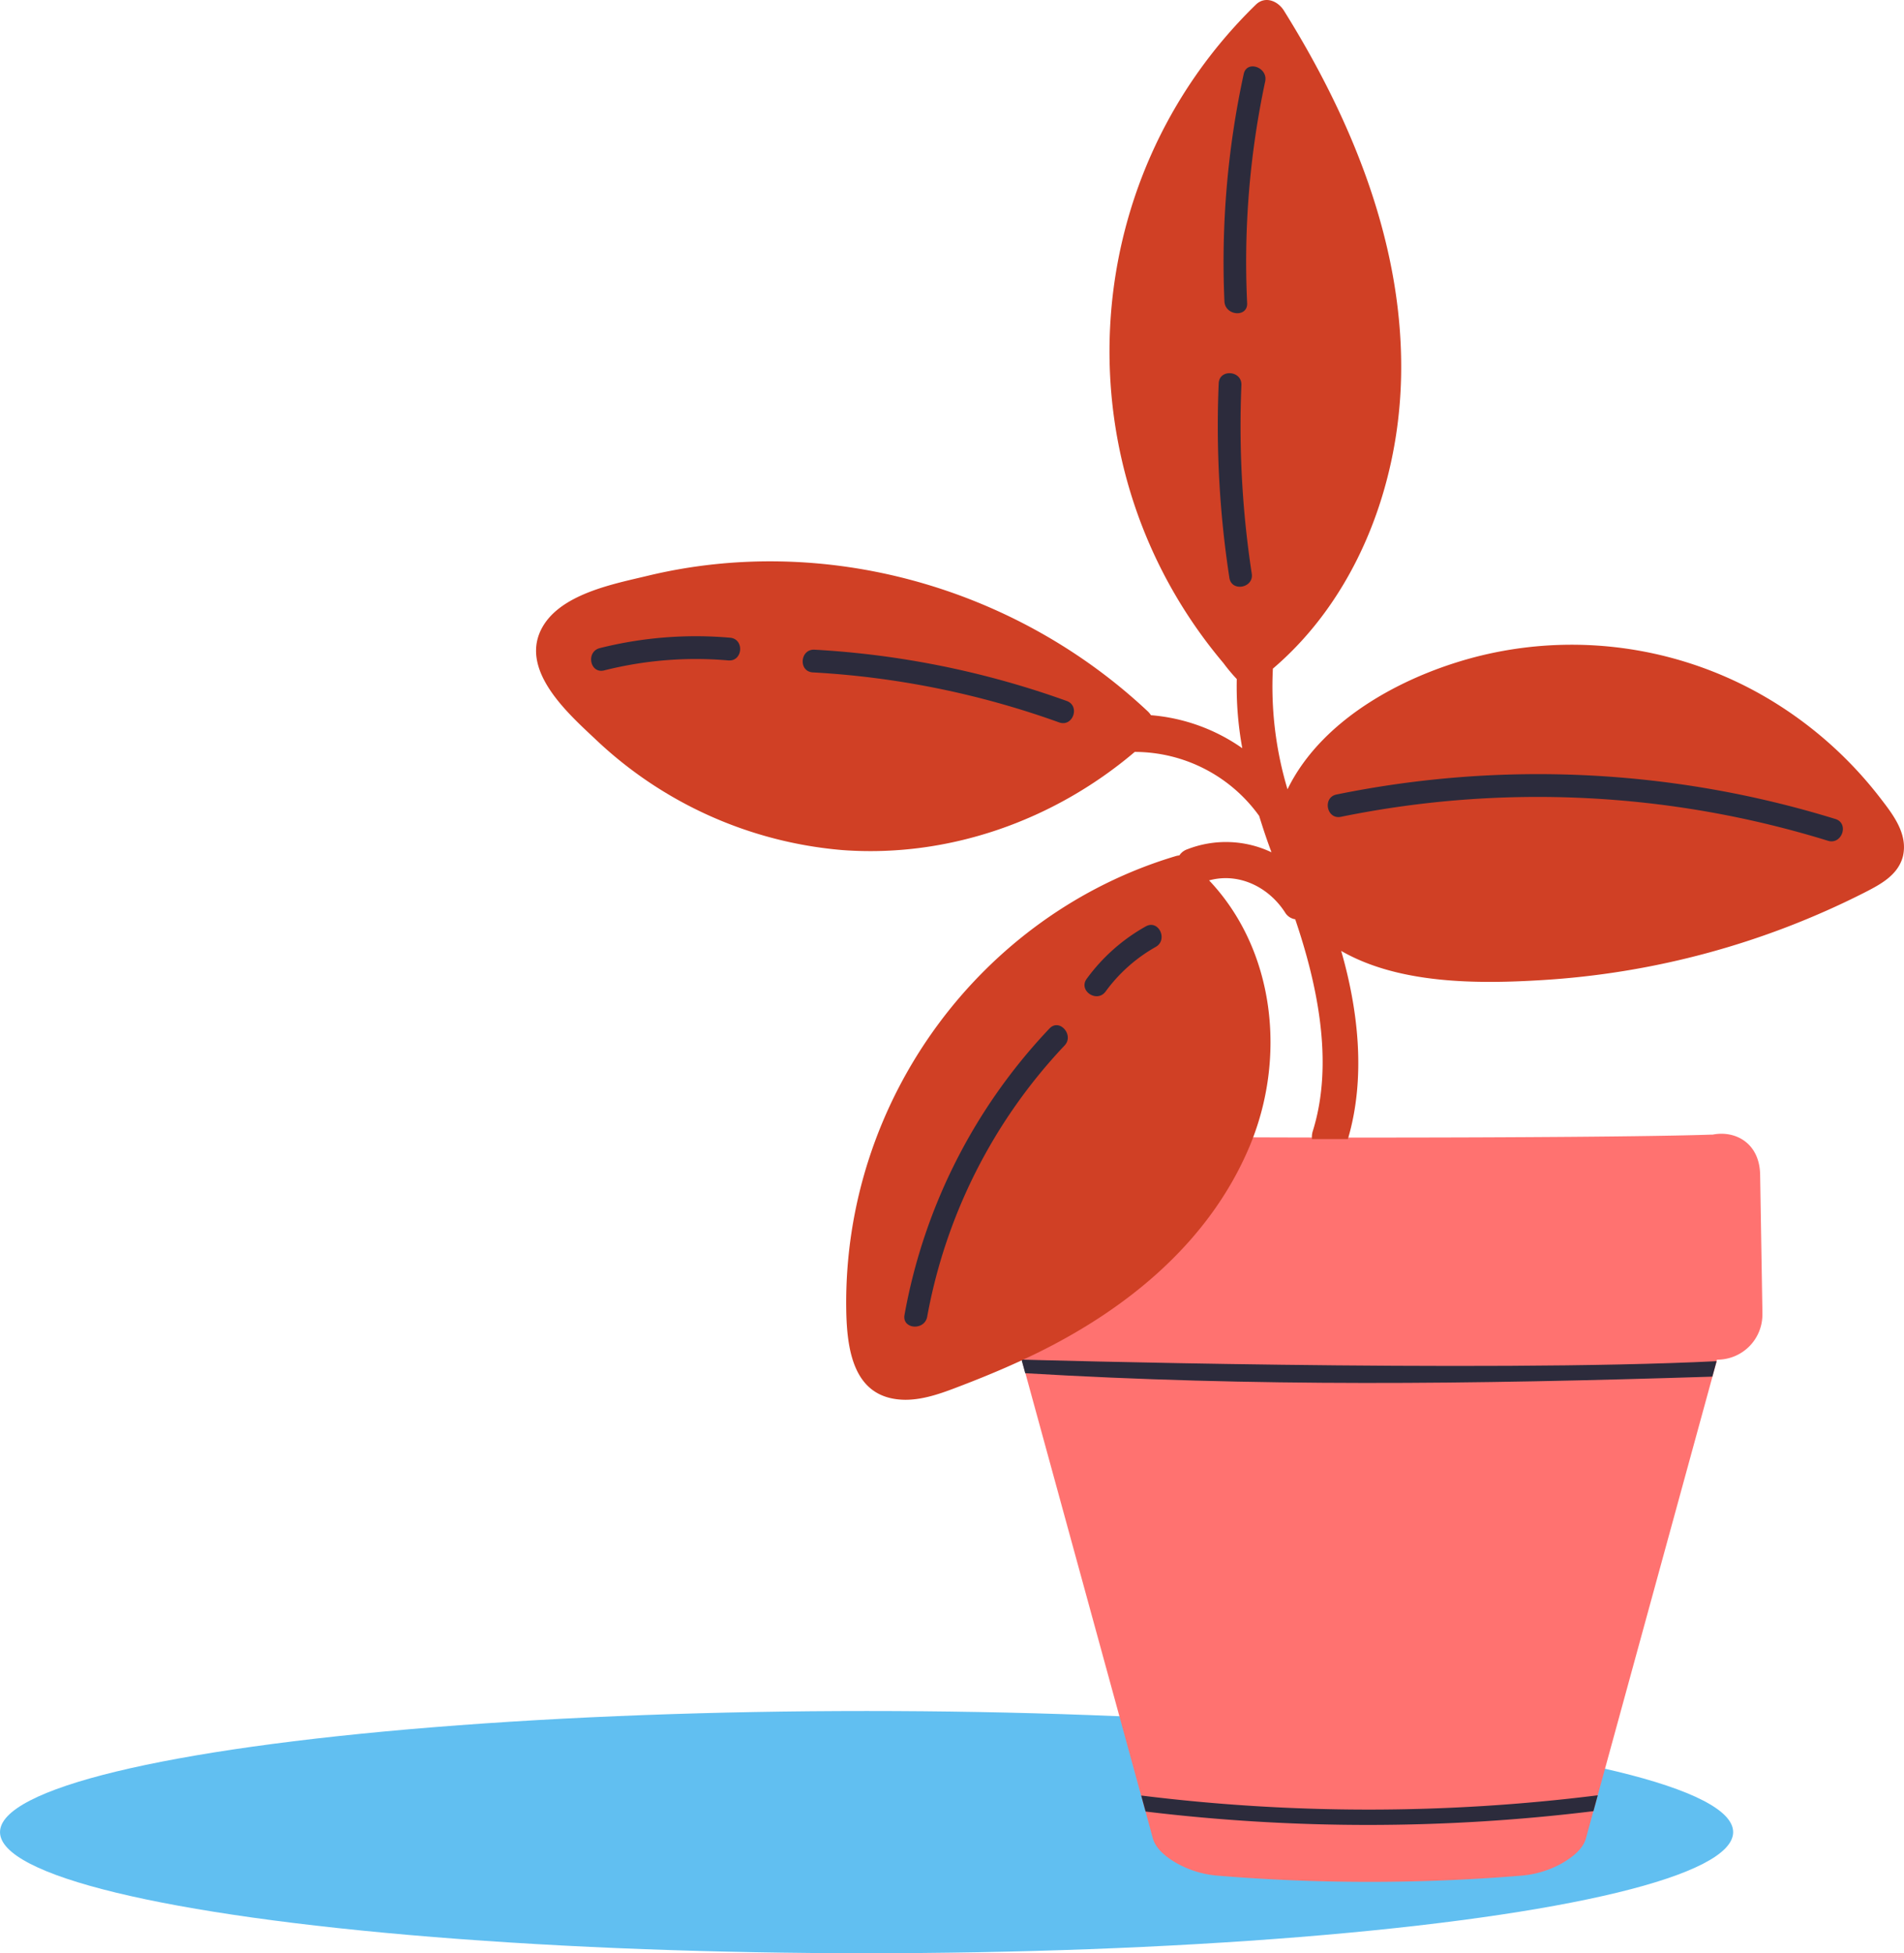 <svg xmlns="http://www.w3.org/2000/svg" width="1080" height="1107.78" viewBox="0 -0.001 1079.98 1107.781" style=""><g><title>flower01_326363478</title><g data-name="Layer 2"><g data-name="Layer 1"><g data-name="Layer 2"><g data-name="Layer 1-2"><ellipse cx="491.54" cy="1039.09" rx="491.54" ry="68.69" fill="#61bff1"></ellipse><path d="M998.39 666.32c-.28-18.24-14.3-25.37-27-22.8h-1.25c-64.49 2.2-322.35 2.2-386.87 0h-1.22c-12.73-2.57-26.76 4.56-27 22.8l-1.18 77.46a25.65 25.65 0 0 0 21.3 27 30.14 30.14 0 0 0 4.35.35c.69 2.57 1.43 5.15 2.12 7.72q32.82 119.74 65.63 239.53l2.51 9.08c1.36 5 2.75 10 4.1 15.07 1.67 6 7.59 10.82 13.65 14.23a56.84 56.84 0 0 0 22.82 7 1053.67 1053.67 0 0 0 172.78 0 57.07 57.07 0 0 0 22.87-7c6-3.48 12-8.18 13.6-14.23l4.18-15.28c.83-3 1.67-6 2.47-9l65.07-237.44 2.41-8.77a1.25 1.25 0 0 1 .24-.9 25.57 25.57 0 0 0 25.7-25.45v-1.87z" fill="#ff7270"></path><path d="M973.69 772l-2.41 8.77c-137.66 4.39-259.91 5.78-389.75-1.95-.69-2.57-1.43-5.15-2.12-7.72-1.41 0 262.42 7.48 394.28.9z" fill="#2c2b3c"></path><path d="M906.28 1018.21c-.8 3-1.64 6-2.47 9a1051.18 1051.18 0 0 1-254 .21l-2.5-9.08a1047 1047 0 0 0 258.97-.13z" fill="#2c2b3c"></path><path d="M1066.56 452.65a226.19 226.19 0 0 0-58.63-53.38 218.39 218.39 0 0 0-166.27-27.84c-41.76 9.85-91.18 34.8-111.36 76.21a202.48 202.48 0 0 1-8.3-68.42c46.38-39.53 70.81-101.51 72.66-163.1 2.29-75.62-27.53-147.83-66.5-210.26-3.48-5.39-10.62-8.32-15.84-3.2C609.15 103.08 601.17 266.12 694 376.13a99.17 99.17 0 0 0 7.52 9 193.83 193.83 0 0 0 3.13 39.22 104.8 104.8 0 0 0-51.81-18.72 11.53 11.53 0 0 0-1.81-2.19c-75.62-71-183.78-100.92-283.55-76.91-19.45 4.7-51.05 10.44-60.83 31.11C295.59 381.1 322.59 405 337.48 419a231.44 231.44 0 0 0 140.28 63.12c59.89 4.46 119.74-16.49 165.89-55.67a87 87 0 0 1 70.57 36.29c2.16 7 4.46 13.92 7 20.64a60.28 60.28 0 0 0-47.74-1.71 8.81 8.81 0 0 0-4.53 3.48 9.86 9.86 0 0 0-2.15.42C557.1 518.39 478.32 623.27 480 742.56c.35 24.36 4.63 51.05 33.48 51.33 11.31 0 22.17-4.31 32.57-8.31 14.79-5.68 29.41-11.87 43.61-18.9 50.14-24.88 96.15-62.26 118.94-116.09C730 600 723.2 538.78 685.83 499.32c16.56-4.56 33.54 3.48 43 18.06a8.21 8.21 0 0 0 5.85 4c12.6 37.09 22 81.5 10 120a11 11 0 0 0-.49 4.66h20.36c10.44-35.32 5.67-73.88-3.8-106.73 32.82 18.9 77.54 18.79 113.83 16.56a466.61 466.61 0 0 0 182.87-49.58c8.84-4.53 19.07-9.78 21.89-20.5 3.09-12.79-5.64-23.88-12.78-33.14z" fill="#d04025"></path><path d="M595.28 583.32a317.6 317.6 0 0 0-82.23 162.44c-1.46 8.18 11.41 9.09 12.87 1A302.8 302.8 0 0 1 603.8 593c5.68-5.82-2.8-15.73-8.52-9.68z" fill="#2c2b3c"></path><path d="M649.88 525.42a104.7 104.7 0 0 0-33.48 29.71c-4.91 6.72 5.81 13.92 10.72 7.21a89.66 89.66 0 0 1 28.5-25.34c7.06-4.07 1.53-15.69-5.74-11.58z" fill="#2c2b3c"></path><path d="M1041.13 464.52a571.47 571.47 0 0 0-283-13.92c-8.11 1.63-5.67 14.33 2.47 12.66a557.68 557.68 0 0 1 276.24 13.58c7.94 2.47 12.16-9.84 4.29-12.32z" fill="#2c2b3c"></path><path d="M705.45 42a503.11 503.11 0 0 0-10.93 128.93c.39 8.22 13.26 9.3 12.88 1a490.34 490.34 0 0 1 10.23-125.7c1.74-8.01-10.44-12.36-12.18-4.23z" fill="#2c2b3c"></path><path d="M710 325.25a554.29 554.29 0 0 1-5.85-106.83c.35-8.32-12.53-9.33-12.88-1a567.61 567.61 0 0 0 6.06 110.28c1.23 8.23 14.07 5.73 12.67-2.45z" fill="#2c2b3c"></path><path d="M414.08 361.68a223.42 223.42 0 0 0-73.85 5.89c-8 2-5.63 14.68 2.44 12.66a212.26 212.26 0 0 1 70.43-5.67c8.28.7 9.26-12.18.98-12.88z" fill="#2c2b3c"></path><path d="M605 397.53a505.67 505.67 0 0 0-142.95-29.06c-8.32-.45-9.3 12.42-1 12.88a492.36 492.36 0 0 1 139.68 28.36c7.88 2.82 12.12-9.4 4.27-12.18z" fill="#2c2b3c"></path></g></g></g></g></g></svg>